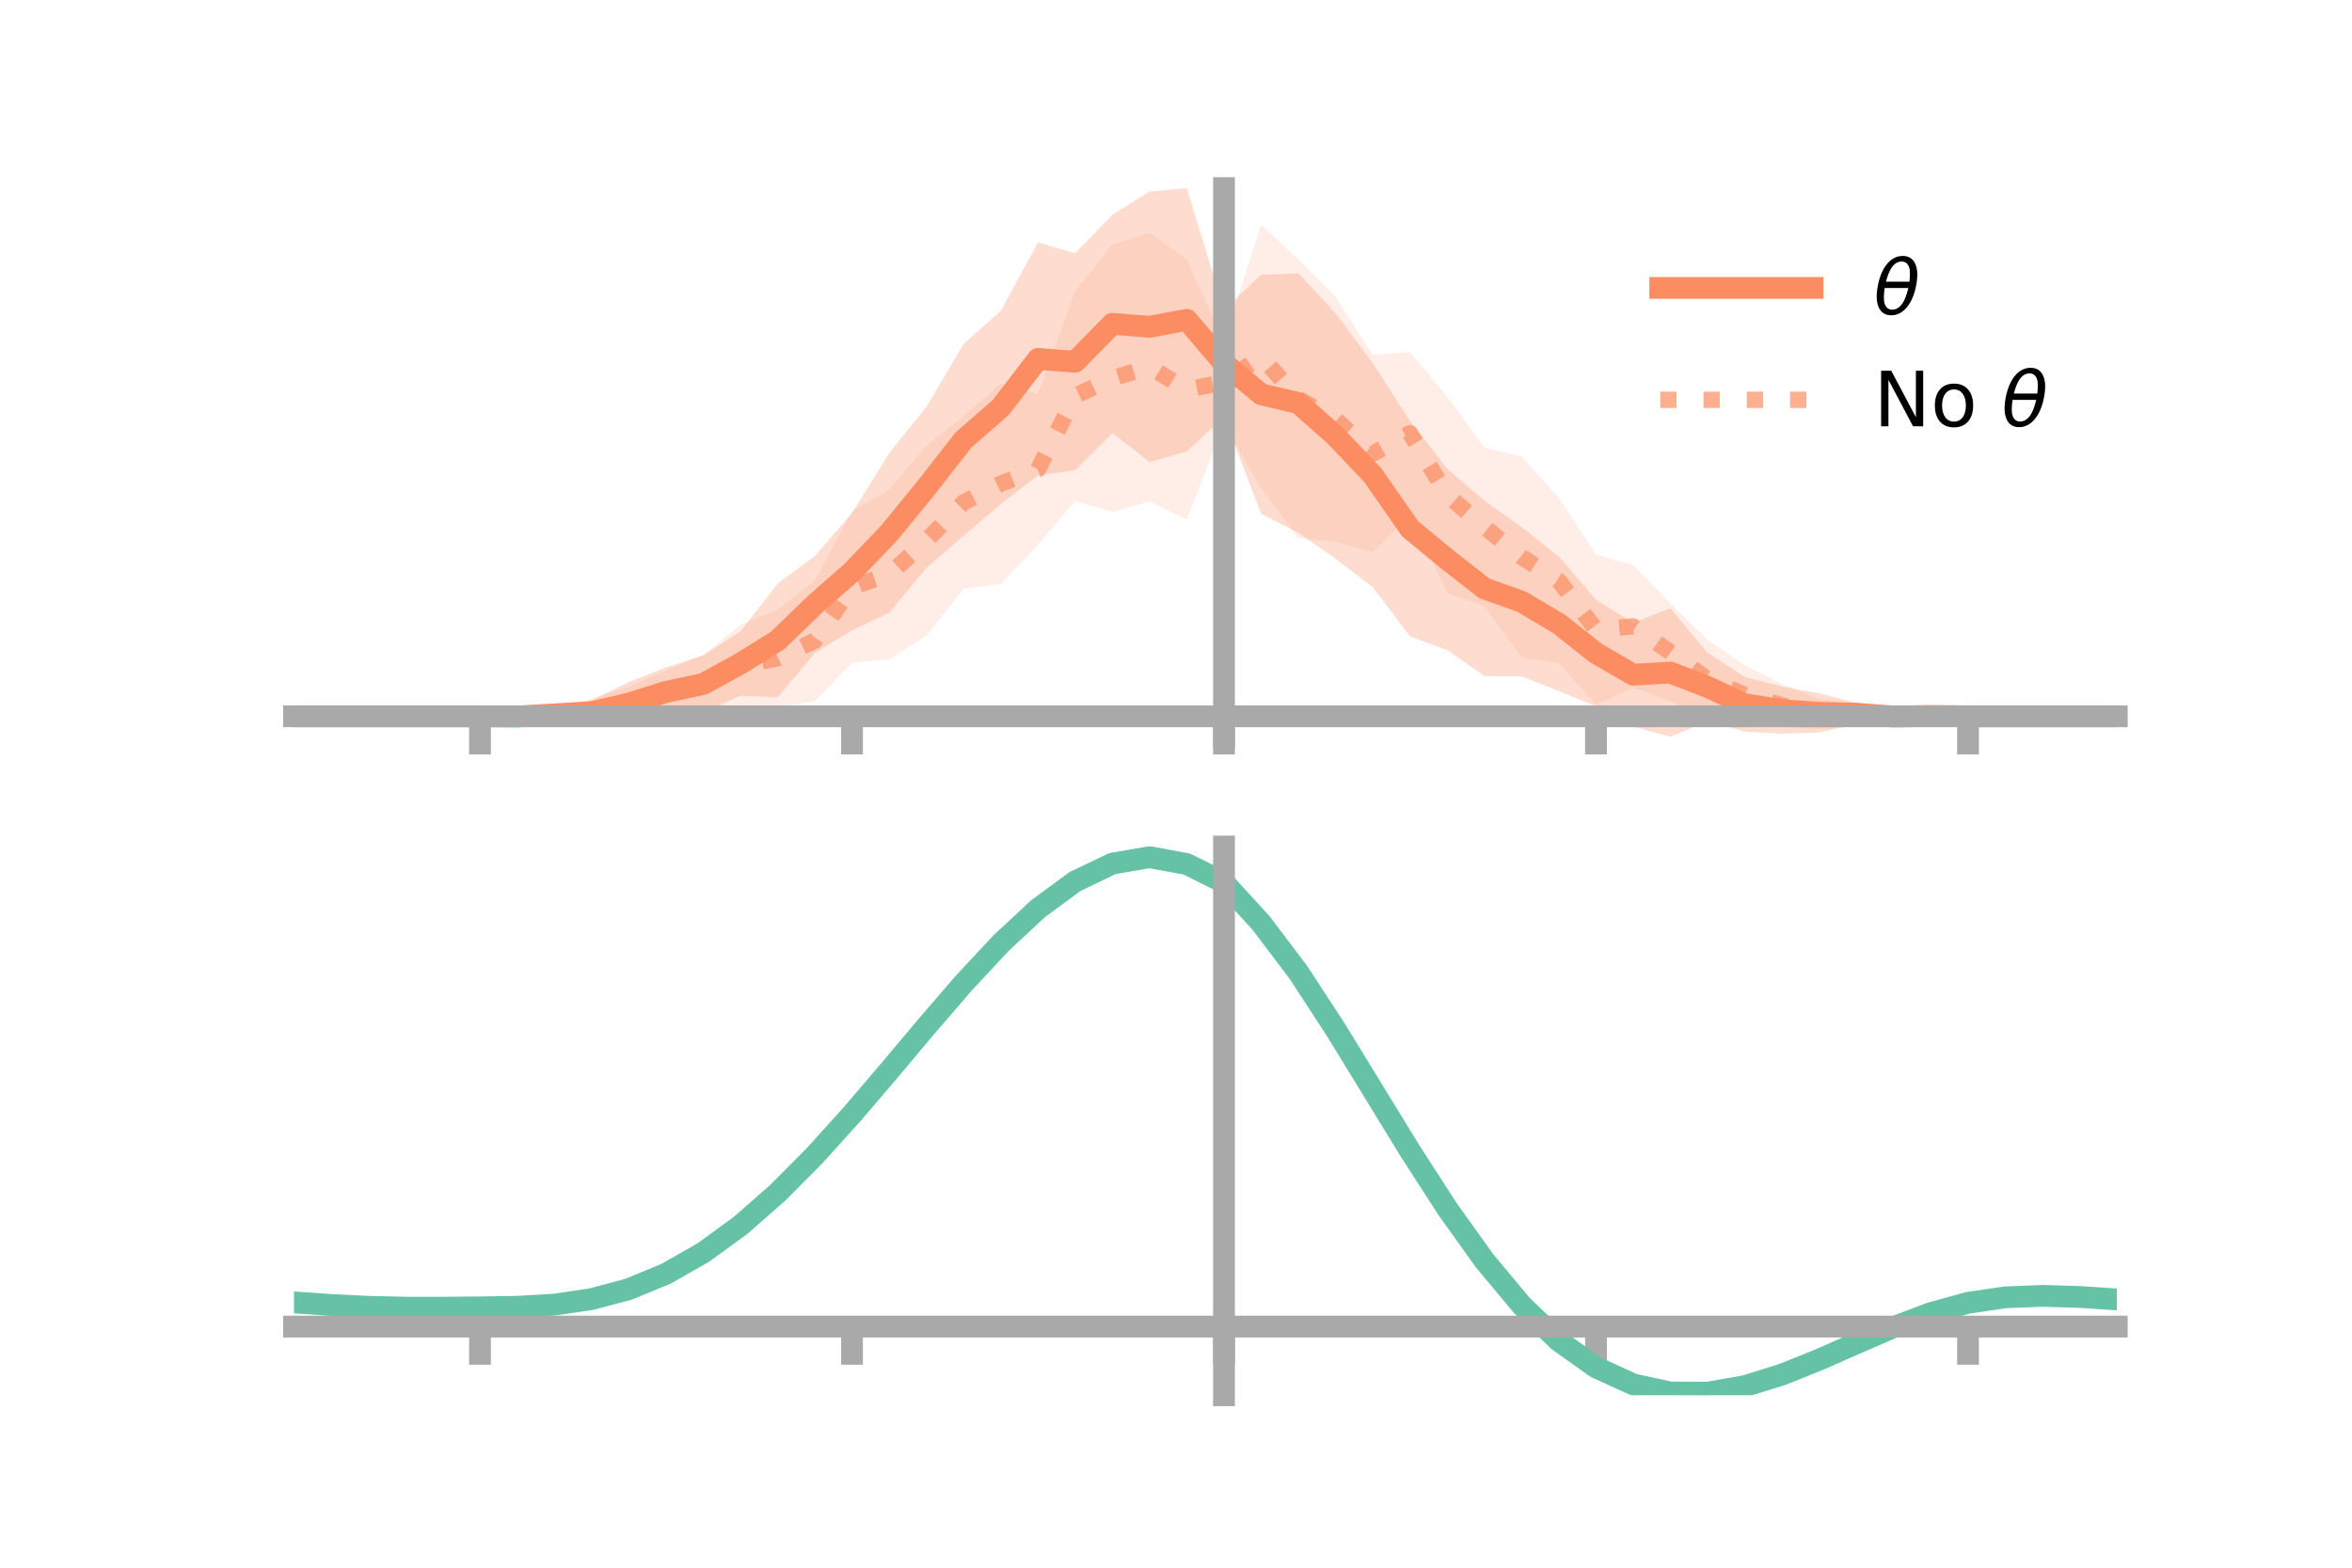 <?xml version="1.0" encoding="utf-8" standalone="no"?>
<!DOCTYPE svg PUBLIC "-//W3C//DTD SVG 1.1//EN"
  "http://www.w3.org/Graphics/SVG/1.1/DTD/svg11.dtd">
<!-- Created with matplotlib (https://matplotlib.org/) -->
<svg height="144pt" version="1.1" viewBox="0 0 216 144" width="216pt" xmlns="http://www.w3.org/2000/svg" xmlns:xlink="http://www.w3.org/1999/xlink">
 <defs>
  <style type="text/css">*{stroke-linecap:butt;stroke-linejoin:round;}</style>
 </defs>
 <g id="figure_1">
  <g id="patch_1">
   <path d="M 0 144 
L 216 144 
L 216 0 
L 0 0 
z
" style="fill:none;"/>
  </g>
  <g id="axes_1">
   <g id="patch_2">
    <path d="M 27 67.68 
L 194.4 67.68 
L 194.4 17.28 
L 27 17.28 
z
" style="fill:none;"/>
   </g>
   <g id="PolyCollection_1">
    <path clip-path="url(#pac02504d2a)" d="M 27 65.796 
L 27 65.796 
L 30.416 65.796 
L 33.833 65.796 
L 37.249 65.796 
L 40.665 65.796 
L 44.082 65.796 
L 47.498 65.692 
L 50.914 65.164 
L 54.331 64.324 
L 57.747 62.639 
L 61.163 61.305 
L 64.58 60.202 
L 67.996 58.008 
L 71.412 53.6 
L 74.829 51.075 
L 78.245 47.133 
L 81.661 41.62 
L 85.078 37.372 
L 88.494 31.595 
L 91.91 28.546 
L 95.327 22.264 
L 98.743 23.268 
L 102.159 19.714 
L 105.576 17.594 
L 108.992 17.28 
L 112.408 28.443 
L 115.824 25.24 
L 119.241 25.104 
L 122.657 28.783 
L 126.073 33.365 
L 129.49 38.673 
L 132.906 43.046 
L 136.322 45.996 
L 139.739 48.42 
L 143.155 51.121 
L 146.571 55.1 
L 149.988 57.198 
L 153.404 55.877 
L 156.82 59.951 
L 160.237 62.183 
L 163.653 63.069 
L 167.069 63.68 
L 170.486 64.575 
L 173.902 65.366 
L 177.318 65.608 
L 180.735 65.795 
L 184.151 65.796 
L 187.567 65.796 
L 190.984 65.796 
L 194.4 65.796 
L 194.4 65.796 
L 194.4 65.796 
L 190.984 65.796 
L 187.567 65.796 
L 184.151 65.796 
L 180.735 65.797 
L 177.318 65.927 
L 173.902 66.274 
L 170.486 66.529 
L 167.069 67.274 
L 163.653 67.394 
L 160.237 67.199 
L 156.82 66.253 
L 153.404 67.68 
L 149.988 66.749 
L 146.571 64.887 
L 143.155 63.469 
L 139.739 62.124 
L 136.322 62.104 
L 132.906 59.718 
L 129.49 58.449 
L 126.073 53.936 
L 122.657 51.325 
L 119.241 48.942 
L 115.824 47.197 
L 112.408 38.303 
L 108.992 41.47 
L 105.576 42.448 
L 102.159 39.77 
L 98.743 43.182 
L 95.327 43.67 
L 91.91 46.304 
L 88.494 49.21 
L 85.078 52.177 
L 81.661 56.283 
L 78.245 57.907 
L 74.829 59.974 
L 71.412 64.057 
L 67.996 63.901 
L 64.58 65.451 
L 61.163 65.809 
L 57.747 66.621 
L 54.331 66.516 
L 50.914 66.068 
L 47.498 65.945 
L 44.082 65.796 
L 40.665 65.796 
L 37.249 65.796 
L 33.833 65.796 
L 30.416 65.796 
L 27 65.796 
z
" style="fill:#fc8d62;fill-opacity:0.3;"/>
   </g>
   <g id="PolyCollection_2">
    <path clip-path="url(#pac02504d2a)" d="M 27 65.796 
L 27 65.796 
L 30.416 65.796 
L 33.833 65.796 
L 37.249 65.796 
L 40.665 65.796 
L 44.082 65.796 
L 47.498 65.466 
L 50.914 65.009 
L 54.331 64.19 
L 57.747 63.069 
L 61.163 61.569 
L 64.58 60.193 
L 67.996 57.407 
L 71.412 56.001 
L 74.829 53.289 
L 78.245 46.94 
L 81.661 44.967 
L 85.078 40.898 
L 88.494 38.221 
L 91.91 35.223 
L 95.327 36.195 
L 98.743 26.723 
L 102.159 22.465 
L 105.576 21.359 
L 108.992 23.839 
L 112.408 31.294 
L 115.824 20.631 
L 119.241 23.855 
L 122.657 27.284 
L 126.073 32.601 
L 129.49 32.341 
L 132.906 36.453 
L 136.322 41.127 
L 139.739 41.92 
L 143.155 45.741 
L 146.571 50.944 
L 149.988 51.903 
L 153.404 55.43 
L 156.82 58.793 
L 160.237 61.095 
L 163.653 62.851 
L 167.069 64.211 
L 170.486 64.605 
L 173.902 65.221 
L 177.318 65.499 
L 180.735 65.796 
L 184.151 65.796 
L 187.567 65.796 
L 190.984 65.796 
L 194.4 65.796 
L 194.4 65.796 
L 194.4 65.796 
L 190.984 65.796 
L 187.567 65.796 
L 184.151 65.796 
L 180.735 65.796 
L 177.318 66.062 
L 173.902 66.375 
L 170.486 66.734 
L 167.069 66.964 
L 163.653 66.729 
L 160.237 66.546 
L 156.82 66.029 
L 153.404 64.406 
L 149.988 63.171 
L 146.571 64.728 
L 143.155 60.948 
L 139.739 60.4 
L 136.322 55.682 
L 132.906 54.495 
L 129.49 47.253 
L 126.073 50.74 
L 122.657 49.769 
L 119.241 49.429 
L 115.824 44.873 
L 112.408 38.922 
L 108.992 47.73 
L 105.576 46.051 
L 102.159 47.027 
L 98.743 46.008 
L 95.327 50.026 
L 91.91 53.628 
L 88.494 54.074 
L 85.078 58.404 
L 81.661 60.564 
L 78.245 60.879 
L 74.829 64.42 
L 71.412 64.937 
L 67.996 64.862 
L 64.58 65.226 
L 61.163 65.946 
L 57.747 66.08 
L 54.331 66.315 
L 50.914 66.249 
L 47.498 66.068 
L 44.082 65.796 
L 40.665 65.796 
L 37.249 65.796 
L 33.833 65.796 
L 30.416 65.796 
L 27 65.796 
z
" style="fill:#fc8d62;fill-opacity:0.15;"/>
   </g>
   <g id="matplotlib.axis_1">
    <g id="xtick_1">
     <g id="line2d_1">
      <defs>
       <path d="M 0 0 
L 0 3.5 
" id="m8a2832e6e5" style="stroke:#a9a9a9;stroke-width:2;"/>
      </defs>
      <g>
       <use style="fill:#a9a9a9;stroke:#a9a9a9;stroke-width:2;" x="44.082" xlink:href="#m8a2832e6e5" y="65.796"/>
      </g>
     </g>
    </g>
    <g id="xtick_2">
     <g id="line2d_2">
      <g>
       <use style="fill:#a9a9a9;stroke:#a9a9a9;stroke-width:2;" x="78.245" xlink:href="#m8a2832e6e5" y="65.796"/>
      </g>
     </g>
    </g>
    <g id="xtick_3">
     <g id="line2d_3">
      <g>
       <use style="fill:#a9a9a9;stroke:#a9a9a9;stroke-width:2;" x="112.408" xlink:href="#m8a2832e6e5" y="65.796"/>
      </g>
     </g>
    </g>
    <g id="xtick_4">
     <g id="line2d_4">
      <g>
       <use style="fill:#a9a9a9;stroke:#a9a9a9;stroke-width:2;" x="146.571" xlink:href="#m8a2832e6e5" y="65.796"/>
      </g>
     </g>
    </g>
    <g id="xtick_5">
     <g id="line2d_5">
      <g>
       <use style="fill:#a9a9a9;stroke:#a9a9a9;stroke-width:2;" x="180.735" xlink:href="#m8a2832e6e5" y="65.796"/>
      </g>
     </g>
    </g>
   </g>
   <g id="matplotlib.axis_2"/>
   <g id="line2d_6">
    <path clip-path="url(#pac02504d2a)" d="M 27 65.796 
L 30.416 65.796 
L 33.833 65.796 
L 37.249 65.796 
L 40.665 65.796 
L 44.082 65.796 
L 47.498 65.819 
L 50.914 65.616 
L 54.331 65.42 
L 57.747 64.63 
L 61.163 63.557 
L 64.58 62.827 
L 67.996 60.955 
L 71.412 58.829 
L 74.829 55.524 
L 78.245 52.52 
L 81.661 48.952 
L 85.078 44.775 
L 88.494 40.403 
L 91.91 37.425 
L 95.327 32.967 
L 98.743 33.225 
L 102.159 29.742 
L 105.576 30.021 
L 108.992 29.375 
L 112.408 33.373 
L 115.824 36.218 
L 119.241 37.023 
L 122.657 40.054 
L 126.073 43.651 
L 129.49 48.561 
L 132.906 51.382 
L 136.322 54.05 
L 139.739 55.272 
L 143.155 57.295 
L 146.571 59.993 
L 149.988 61.974 
L 153.404 61.778 
L 156.82 63.102 
L 160.237 64.691 
L 163.653 65.231 
L 167.069 65.477 
L 170.486 65.552 
L 173.902 65.82 
L 177.318 65.767 
L 180.735 65.796 
L 184.151 65.796 
L 187.567 65.796 
L 190.984 65.796 
L 194.4 65.796 
" style="fill:none;stroke:#fc8d62;stroke-linecap:square;stroke-width:2;"/>
   </g>
   <g id="line2d_7">
    <path clip-path="url(#pac02504d2a)" d="M 27 65.796 
L 30.416 65.796 
L 33.833 65.796 
L 37.249 65.796 
L 40.665 65.796 
L 44.082 65.796 
L 47.498 65.767 
L 50.914 65.629 
L 54.331 65.253 
L 57.747 64.575 
L 61.163 63.758 
L 64.58 62.709 
L 67.996 61.135 
L 71.412 60.469 
L 74.829 58.855 
L 78.245 53.91 
L 81.661 52.766 
L 85.078 49.651 
L 88.494 46.148 
L 91.91 44.426 
L 95.327 43.11 
L 98.743 36.366 
L 102.159 34.746 
L 105.576 33.705 
L 108.992 35.784 
L 112.408 35.108 
L 115.824 32.752 
L 119.241 36.642 
L 122.657 38.527 
L 126.073 41.67 
L 129.49 39.797 
L 132.906 45.474 
L 136.322 48.405 
L 139.739 51.16 
L 143.155 53.345 
L 146.571 57.836 
L 149.988 57.537 
L 153.404 59.918 
L 156.82 62.411 
L 160.237 63.821 
L 163.653 64.79 
L 167.069 65.587 
L 170.486 65.67 
L 173.902 65.798 
L 177.318 65.781 
L 180.735 65.796 
L 184.151 65.796 
L 187.567 65.796 
L 190.984 65.796 
L 194.4 65.796 
" style="fill:none;stroke:#fc8d62;stroke-dasharray:1.5,2.475;stroke-dashoffset:0;stroke-opacity:0.7;stroke-width:1.5;"/>
   </g>
   <g id="patch_3">
    <path d="M 112.408 67.68 
L 112.408 17.28 
" style="fill:none;stroke:#a9a9a9;stroke-linecap:square;stroke-linejoin:miter;stroke-width:2;"/>
   </g>
   <g id="patch_4">
    <path d="M 194.4 67.68 
L 194.4 17.28 
" style="fill:none;"/>
   </g>
   <g id="patch_5">
    <path d="M 27 65.796 
L 194.4 65.796 
" style="fill:none;stroke:#a9a9a9;stroke-linecap:square;stroke-linejoin:miter;stroke-width:2;"/>
   </g>
   <g id="patch_6">
    <path d="M 27 17.28 
L 194.4 17.28 
" style="fill:none;"/>
   </g>
   <g id="legend_1">
    <g id="line2d_8">
     <path d="M 152.47 26.449 
L 166.47 26.449 
" style="fill:none;stroke:#fc8d62;stroke-linecap:square;stroke-width:2;"/>
    </g>
    <g id="line2d_9"/>
    <g id="text_1">
     <!-- $\theta$ -->
     <g transform="translate(172.07 28.899)scale(0.07 -0.07)">
      <defs>
       <path d="M 45.516 34.672 
L 14.453 34.672 
Q 12.359 20.062 14.5 13.875 
Q 17.188 6.25 24.469 6.25 
Q 31.781 6.25 37.359 13.922 
Q 42.234 20.656 45.516 34.672 
z
M 47.016 42.969 
Q 48.344 56.844 46.625 61.719 
Q 43.953 69.438 36.766 69.438 
Q 29.297 69.438 23.828 61.812 
Q 19.531 55.672 16.156 42.969 
z
M 38.188 76.766 
Q 49.906 76.766 54.594 66.406 
Q 59.281 56.109 55.719 37.844 
Q 52.203 19.625 43.453 9.281 
Q 34.766 -1.125 23.047 -1.125 
Q 11.281 -1.125 6.641 9.281 
Q 2 19.625 5.516 37.844 
Q 9.078 56.109 17.719 66.406 
Q 26.422 76.766 38.188 76.766 
z
" id="DejaVuSans-Oblique-952"/>
      </defs>
      <use transform="translate(0 0.234)" xlink:href="#DejaVuSans-Oblique-952"/>
     </g>
    </g>
    <g id="line2d_10">
     <path d="M 152.47 36.724 
L 166.47 36.724 
" style="fill:none;stroke:#fc8d62;stroke-dasharray:1.5,2.475;stroke-dashoffset:0;stroke-opacity:0.7;stroke-width:1.5;"/>
    </g>
    <g id="line2d_11"/>
    <g id="text_2">
     <!-- No $\theta$ -->
     <g transform="translate(172.07 39.174)scale(0.07 -0.07)">
      <defs>
       <path d="M 9.812 72.906 
L 23.094 72.906 
L 55.422 11.922 
L 55.422 72.906 
L 64.984 72.906 
L 64.984 0 
L 51.703 0 
L 19.391 60.984 
L 19.391 0 
L 9.812 0 
z
" id="DejaVuSans-78"/>
       <path d="M 30.609 48.391 
Q 23.391 48.391 19.188 42.75 
Q 14.984 37.109 14.984 27.297 
Q 14.984 17.484 19.156 11.844 
Q 23.344 6.203 30.609 6.203 
Q 37.797 6.203 41.984 11.859 
Q 46.188 17.531 46.188 27.297 
Q 46.188 37.016 41.984 42.703 
Q 37.797 48.391 30.609 48.391 
z
M 30.609 56 
Q 42.328 56 49.016 48.375 
Q 55.719 40.766 55.719 27.297 
Q 55.719 13.875 49.016 6.219 
Q 42.328 -1.422 30.609 -1.422 
Q 18.844 -1.422 12.172 6.219 
Q 5.516 13.875 5.516 27.297 
Q 5.516 40.766 12.172 48.375 
Q 18.844 56 30.609 56 
z
" id="DejaVuSans-111"/>
       <path id="DejaVuSans-32"/>
      </defs>
      <use transform="translate(0 0.234)" xlink:href="#DejaVuSans-78"/>
      <use transform="translate(74.805 0.234)" xlink:href="#DejaVuSans-111"/>
      <use transform="translate(135.986 0.234)" xlink:href="#DejaVuSans-32"/>
      <use transform="translate(167.773 0.234)" xlink:href="#DejaVuSans-Oblique-952"/>
     </g>
    </g>
   </g>
  </g>
  <g id="axes_2">
   <g id="patch_7">
    <path d="M 27 128.16 
L 194.4 128.16 
L 194.4 77.76 
L 27 77.76 
z
" style="fill:none;"/>
   </g>
   <g id="PolyCollection_3">
    <path clip-path="url(#pbf1ac681d7)" d="M 27 119.677 
L 27 119.585 
L 30.416 119.834 
L 33.833 120.006 
L 37.249 120.082 
L 40.665 120.078 
L 44.082 120.037 
L 47.498 119.978 
L 50.914 119.769 
L 54.331 119.258 
L 57.747 118.327 
L 61.163 116.891 
L 64.58 114.904 
L 67.996 112.36 
L 71.412 109.292 
L 74.829 105.77 
L 78.245 101.895 
L 81.661 97.8 
L 85.078 93.639 
L 88.494 89.59 
L 91.91 85.84 
L 95.327 82.587 
L 98.743 80.028 
L 102.159 78.358 
L 105.576 77.76 
L 108.992 78.404 
L 112.408 80.129 
L 115.824 83.917 
L 119.241 88.513 
L 122.657 93.834 
L 126.073 99.503 
L 129.49 105.181 
L 132.906 110.575 
L 136.322 115.446 
L 139.739 119.611 
L 143.155 122.945 
L 146.571 125.387 
L 149.988 126.945 
L 153.404 127.678 
L 156.82 127.684 
L 160.237 127.091 
L 163.653 126.042 
L 167.069 124.697 
L 170.486 123.22 
L 173.902 121.772 
L 177.318 120.511 
L 180.735 119.584 
L 184.151 119.091 
L 187.567 118.957 
L 190.984 119.065 
L 194.4 119.305 
L 194.4 119.419 
L 194.4 119.419 
L 190.984 119.197 
L 187.567 119.102 
L 184.151 119.247 
L 180.735 119.756 
L 177.318 120.719 
L 173.902 122.036 
L 170.486 123.55 
L 167.069 125.09 
L 163.653 126.484 
L 160.237 127.561 
L 156.82 128.16 
L 153.404 128.138 
L 149.988 127.381 
L 146.571 125.812 
L 143.155 123.4 
L 139.739 120.157 
L 136.322 116.135 
L 132.906 111.44 
L 129.49 106.24 
L 126.073 100.758 
L 122.657 95.278 
L 119.241 90.128 
L 115.824 85.674 
L 112.408 81.994 
L 108.992 80.335 
L 105.576 79.714 
L 102.159 80.291 
L 98.743 81.898 
L 95.327 84.355 
L 91.91 87.473 
L 88.494 91.061 
L 85.078 94.931 
L 81.661 98.903 
L 78.245 102.808 
L 74.829 106.501 
L 71.412 109.858 
L 67.996 112.784 
L 64.58 115.214 
L 61.163 117.119 
L 57.747 118.502 
L 54.331 119.404 
L 50.914 119.897 
L 47.498 120.092 
L 44.082 120.135 
L 40.665 120.158 
L 37.249 120.146 
L 33.833 120.066 
L 30.416 119.906 
L 27 119.677 
z
" style="fill:#66c2a5;fill-opacity:0.3;"/>
   </g>
   <g id="matplotlib.axis_3">
    <g id="xtick_6">
     <g id="line2d_12">
      <g>
       <use style="fill:#a9a9a9;stroke:#a9a9a9;stroke-width:2;" x="44.082" xlink:href="#m8a2832e6e5" y="121.853"/>
      </g>
     </g>
    </g>
    <g id="xtick_7">
     <g id="line2d_13">
      <g>
       <use style="fill:#a9a9a9;stroke:#a9a9a9;stroke-width:2;" x="78.245" xlink:href="#m8a2832e6e5" y="121.853"/>
      </g>
     </g>
    </g>
    <g id="xtick_8">
     <g id="line2d_14">
      <g>
       <use style="fill:#a9a9a9;stroke:#a9a9a9;stroke-width:2;" x="112.408" xlink:href="#m8a2832e6e5" y="121.853"/>
      </g>
     </g>
    </g>
    <g id="xtick_9">
     <g id="line2d_15">
      <g>
       <use style="fill:#a9a9a9;stroke:#a9a9a9;stroke-width:2;" x="146.571" xlink:href="#m8a2832e6e5" y="121.853"/>
      </g>
     </g>
    </g>
    <g id="xtick_10">
     <g id="line2d_16">
      <g>
       <use style="fill:#a9a9a9;stroke:#a9a9a9;stroke-width:2;" x="180.735" xlink:href="#m8a2832e6e5" y="121.853"/>
      </g>
     </g>
    </g>
   </g>
   <g id="matplotlib.axis_4"/>
   <g id="line2d_17">
    <path clip-path="url(#pbf1ac681d7)" d="M 27 119.631 
L 30.416 119.87 
L 33.833 120.036 
L 37.249 120.114 
L 40.665 120.118 
L 44.082 120.086 
L 47.498 120.035 
L 50.914 119.833 
L 54.331 119.331 
L 57.747 118.415 
L 61.163 117.005 
L 64.58 115.059 
L 67.996 112.572 
L 71.412 109.575 
L 74.829 106.136 
L 78.245 102.352 
L 81.661 98.351 
L 85.078 94.285 
L 88.494 90.325 
L 91.91 86.656 
L 95.327 83.471 
L 98.743 80.963 
L 102.159 79.325 
L 105.576 78.737 
L 108.992 79.369 
L 112.408 81.062 
L 115.824 84.795 
L 119.241 89.321 
L 122.657 94.556 
L 126.073 100.13 
L 129.49 105.71 
L 132.906 111.008 
L 136.322 115.791 
L 139.739 119.884 
L 143.155 123.172 
L 146.571 125.6 
L 149.988 127.163 
L 153.404 127.908 
L 156.82 127.922 
L 160.237 127.326 
L 163.653 126.263 
L 167.069 124.893 
L 170.486 123.385 
L 173.902 121.904 
L 177.318 120.615 
L 180.735 119.67 
L 184.151 119.169 
L 187.567 119.029 
L 190.984 119.131 
L 194.4 119.362 
" style="fill:none;stroke:#66c2a5;stroke-linecap:square;stroke-width:2;"/>
   </g>
   <g id="patch_8">
    <path d="M 112.408 128.16 
L 112.408 77.76 
" style="fill:none;stroke:#a9a9a9;stroke-linecap:square;stroke-linejoin:miter;stroke-width:2;"/>
   </g>
   <g id="patch_9">
    <path d="M 194.4 128.16 
L 194.4 77.76 
" style="fill:none;"/>
   </g>
   <g id="patch_10">
    <path d="M 27 121.853 
L 194.4 121.853 
" style="fill:none;stroke:#a9a9a9;stroke-linecap:square;stroke-linejoin:miter;stroke-width:2;"/>
   </g>
   <g id="patch_11">
    <path d="M 27 77.76 
L 194.4 77.76 
" style="fill:none;"/>
   </g>
  </g>
 </g>
 <defs>
  <clipPath id="pac02504d2a">
   <rect height="50.4" width="167.4" x="27" y="17.28"/>
  </clipPath>
  <clipPath id="pbf1ac681d7">
   <rect height="50.4" width="167.4" x="27" y="77.76"/>
  </clipPath>
 </defs>
</svg>
